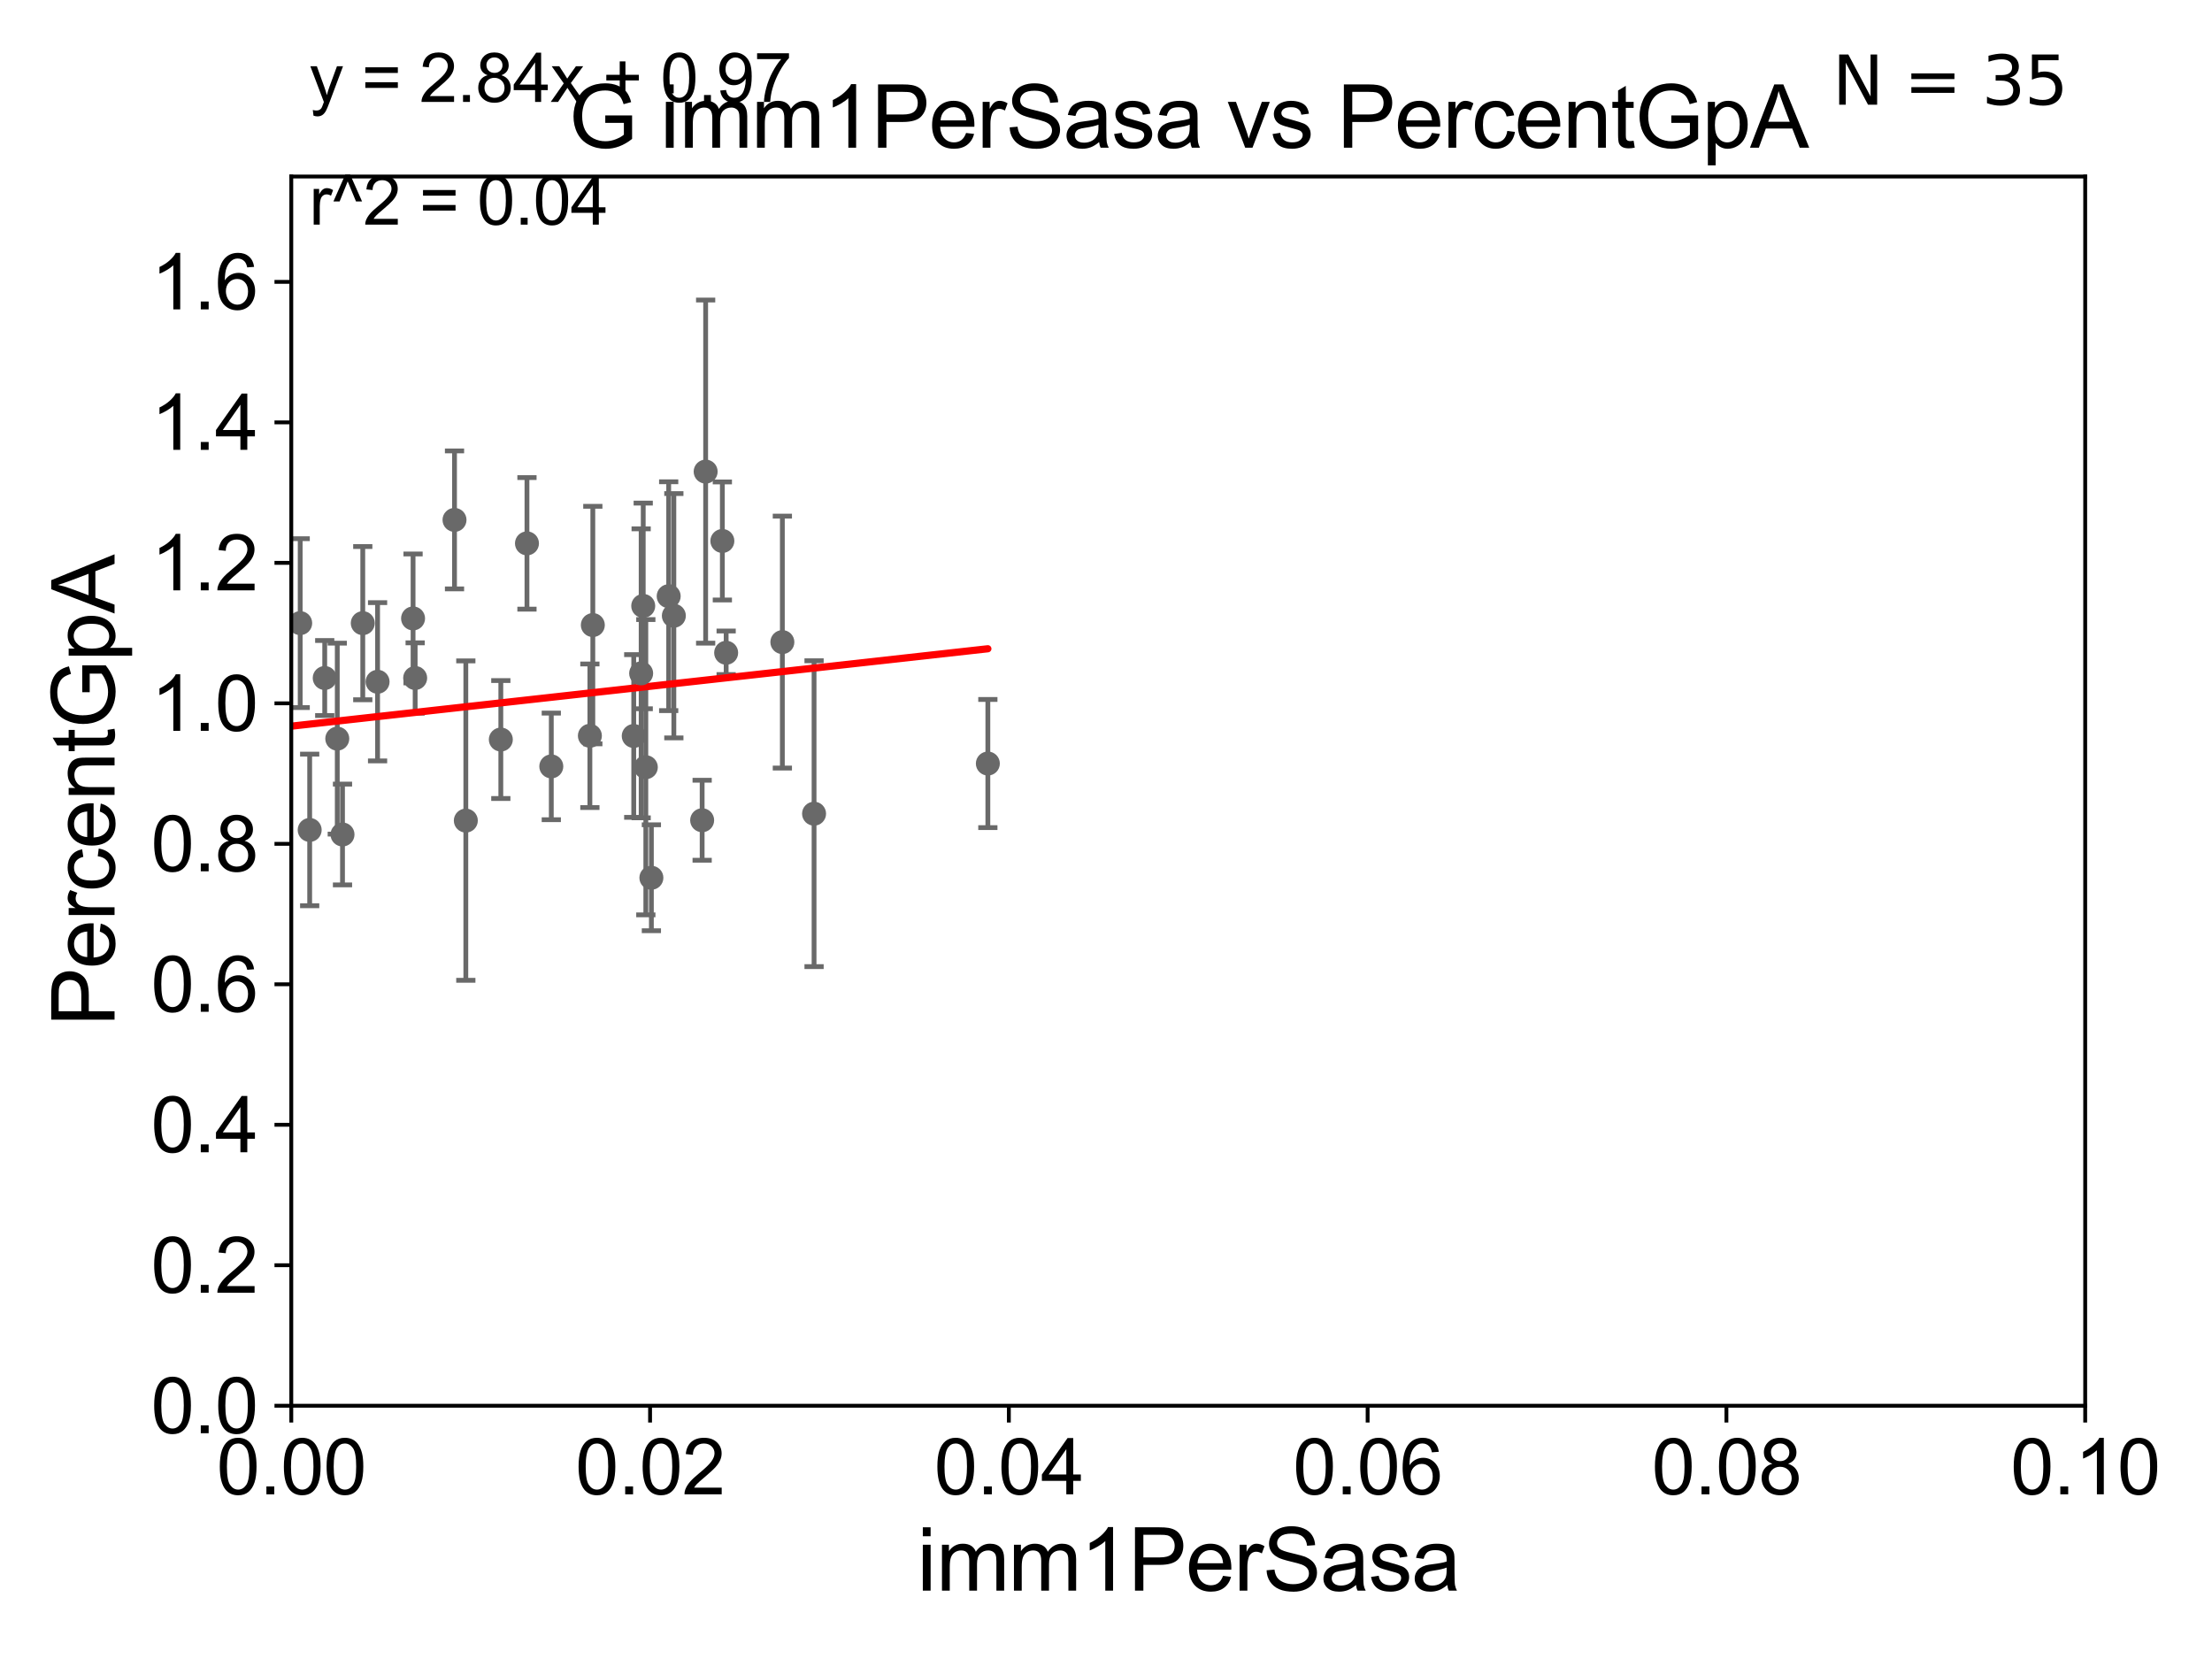<?xml version="1.0" encoding="utf-8" standalone="no"?>
<!DOCTYPE svg PUBLIC "-//W3C//DTD SVG 1.1//EN"
  "http://www.w3.org/Graphics/SVG/1.1/DTD/svg11.dtd">
<svg xmlns:xlink="http://www.w3.org/1999/xlink" width="460.8pt" height="345.6pt" viewBox="0 0 460.8 345.6" xmlns="http://www.w3.org/2000/svg" version="1.1">
 <defs>
  <style type="text/css">*{stroke-linejoin: round; stroke-linecap: butt}</style>
 </defs>
 <g id="figure_1">
  <g id="patch_1">
   <path d="M 0 345.6 
L 460.8 345.6 
L 460.8 0 
L 0 0 
z
" style="fill: #ffffff"/>
  </g>
  <g id="axes_1">
   <g id="patch_2">
    <path d="M 60.68 292.84 
L 434.385 292.84 
L 434.385 36.775 
L 60.68 36.775 
z
" style="fill: #ffffff"/>
   </g>
   <g id="PathCollection_1">
    <defs>
     <path id="mcf46a67dbd" d="M 0 1.118 
C 0.297 1.118 0.581 1 0.791 0.791 
C 1 0.581 1.118 0.297 1.118 0 
C 1.118 -0.297 1 -0.581 0.791 -0.791 
C 0.581 -1 0.297 -1.118 0 -1.118 
C -0.297 -1.118 -0.581 -1 -0.791 -0.791 
C -1 -0.581 -1.118 -0.297 -1.118 0 
C -1.118 0.297 -1 0.581 -0.791 0.791 
C -0.581 1 -0.297 1.118 0 1.118 
z
" style="stroke: #696969"/>
    </defs>
    <g clip-path="url(#pbafceec529)">
     <use xlink:href="#mcf46a67dbd" x="67.646" y="141.24" style="fill: #696969; stroke: #696969"/>
     <use xlink:href="#mcf46a67dbd" x="150.48" y="112.694" style="fill: #696969; stroke: #696969"/>
     <use xlink:href="#mcf46a67dbd" x="104.331" y="154.059" style="fill: #696969; stroke: #696969"/>
     <use xlink:href="#mcf46a67dbd" x="122.884" y="153.276" style="fill: #696969; stroke: #696969"/>
     <use xlink:href="#mcf46a67dbd" x="71.349" y="173.84" style="fill: #696969; stroke: #696969"/>
     <use xlink:href="#mcf46a67dbd" x="139.3" y="124.199" style="fill: #696969; stroke: #696969"/>
     <use xlink:href="#mcf46a67dbd" x="135.695" y="182.855" style="fill: #696969; stroke: #696969"/>
     <use xlink:href="#mcf46a67dbd" x="43.014" y="177.53" style="fill: #696969; stroke: #696969"/>
     <use xlink:href="#mcf46a67dbd" x="78.656" y="142.026" style="fill: #696969; stroke: #696969"/>
     <use xlink:href="#mcf46a67dbd" x="86.049" y="128.83" style="fill: #696969; stroke: #696969"/>
     <use xlink:href="#mcf46a67dbd" x="114.845" y="159.655" style="fill: #696969; stroke: #696969"/>
     <use xlink:href="#mcf46a67dbd" x="169.585" y="169.507" style="fill: #696969; stroke: #696969"/>
     <use xlink:href="#mcf46a67dbd" x="64.512" y="172.893" style="fill: #696969; stroke: #696969"/>
     <use xlink:href="#mcf46a67dbd" x="97.04" y="170.946" style="fill: #696969; stroke: #696969"/>
     <use xlink:href="#mcf46a67dbd" x="70.261" y="153.873" style="fill: #696969; stroke: #696969"/>
     <use xlink:href="#mcf46a67dbd" x="205.788" y="159.059" style="fill: #696969; stroke: #696969"/>
     <use xlink:href="#mcf46a67dbd" x="52.725" y="179.153" style="fill: #696969; stroke: #696969"/>
     <use xlink:href="#mcf46a67dbd" x="151.271" y="135.984" style="fill: #696969; stroke: #696969"/>
     <use xlink:href="#mcf46a67dbd" x="147" y="98.244" style="fill: #696969; stroke: #696969"/>
     <use xlink:href="#mcf46a67dbd" x="123.496" y="130.211" style="fill: #696969; stroke: #696969"/>
     <use xlink:href="#mcf46a67dbd" x="133.996" y="126.225" style="fill: #696969; stroke: #696969"/>
     <use xlink:href="#mcf46a67dbd" x="86.486" y="141.241" style="fill: #696969; stroke: #696969"/>
     <use xlink:href="#mcf46a67dbd" x="109.776" y="113.195" style="fill: #696969; stroke: #696969"/>
     <use xlink:href="#mcf46a67dbd" x="62.536" y="129.809" style="fill: #696969; stroke: #696969"/>
     <use xlink:href="#mcf46a67dbd" x="146.27" y="170.873" style="fill: #696969; stroke: #696969"/>
     <use xlink:href="#mcf46a67dbd" x="140.375" y="128.271" style="fill: #696969; stroke: #696969"/>
     <use xlink:href="#mcf46a67dbd" x="48.309" y="164.96" style="fill: #696969; stroke: #696969"/>
     <use xlink:href="#mcf46a67dbd" x="75.572" y="129.815" style="fill: #696969; stroke: #696969"/>
     <use xlink:href="#mcf46a67dbd" x="94.684" y="108.307" style="fill: #696969; stroke: #696969"/>
     <use xlink:href="#mcf46a67dbd" x="162.98" y="133.761" style="fill: #696969; stroke: #696969"/>
     <use xlink:href="#mcf46a67dbd" x="132.019" y="153.321" style="fill: #696969; stroke: #696969"/>
     <use xlink:href="#mcf46a67dbd" x="133.563" y="140.27" style="fill: #696969; stroke: #696969"/>
     <use xlink:href="#mcf46a67dbd" x="134.537" y="159.824" style="fill: #696969; stroke: #696969"/>
     <use xlink:href="#mcf46a67dbd" x="57.849" y="158.81" style="fill: #696969; stroke: #696969"/>
     <use xlink:href="#mcf46a67dbd" x="51.42" y="133.316" style="fill: #696969; stroke: #696969"/>
    </g>
   </g>
   <g id="matplotlib.axis_1">
    <g id="xtick_1">
     <g id="line2d_1">
      <defs>
       <path id="mafddf0439b" d="M 0 0 
L 0 3.5 
" style="stroke: #000000; stroke-width: 0.8"/>
      </defs>
      <g>
       <use xlink:href="#mafddf0439b" x="60.68" y="292.84" style="stroke: #000000; stroke-width: 0.8"/>
      </g>
     </g>
     <g id="text_1">
      <!-- 0.00 -->
      <g transform="translate(45.111 311.293)scale(0.16 -0.16)">
       <defs>
        <path id="ArialMT-30" d="M 266 2259 
Q 266 3072 433 3567 
Q 600 4063 929 4331 
Q 1259 4600 1759 4600 
Q 2128 4600 2406 4451 
Q 2684 4303 2865 4023 
Q 3047 3744 3150 3342 
Q 3253 2941 3253 2259 
Q 3253 1453 3087 958 
Q 2922 463 2592 192 
Q 2263 -78 1759 -78 
Q 1097 -78 719 397 
Q 266 969 266 2259 
z
M 844 2259 
Q 844 1131 1108 757 
Q 1372 384 1759 384 
Q 2147 384 2411 759 
Q 2675 1134 2675 2259 
Q 2675 3391 2411 3762 
Q 2147 4134 1753 4134 
Q 1366 4134 1134 3806 
Q 844 3388 844 2259 
z
" transform="scale(0.016)"/>
        <path id="ArialMT-2e" d="M 581 0 
L 581 641 
L 1222 641 
L 1222 0 
L 581 0 
z
" transform="scale(0.016)"/>
       </defs>
       <use xlink:href="#ArialMT-30"/>
       <use xlink:href="#ArialMT-2e" x="55.615"/>
       <use xlink:href="#ArialMT-30" x="83.398"/>
       <use xlink:href="#ArialMT-30" x="139.014"/>
      </g>
     </g>
    </g>
    <g id="xtick_2">
     <g id="line2d_2">
      <g>
       <use xlink:href="#mafddf0439b" x="135.421" y="292.84" style="stroke: #000000; stroke-width: 0.8"/>
      </g>
     </g>
     <g id="text_2">
      <!-- 0.02 -->
      <g transform="translate(119.852 311.293)scale(0.16 -0.16)">
       <defs>
        <path id="ArialMT-32" d="M 3222 541 
L 3222 0 
L 194 0 
Q 188 203 259 391 
Q 375 700 629 1000 
Q 884 1300 1366 1694 
Q 2113 2306 2375 2664 
Q 2638 3022 2638 3341 
Q 2638 3675 2398 3904 
Q 2159 4134 1775 4134 
Q 1369 4134 1125 3890 
Q 881 3647 878 3216 
L 300 3275 
Q 359 3922 746 4261 
Q 1134 4600 1788 4600 
Q 2447 4600 2831 4234 
Q 3216 3869 3216 3328 
Q 3216 3053 3103 2787 
Q 2991 2522 2730 2228 
Q 2469 1934 1863 1422 
Q 1356 997 1212 845 
Q 1069 694 975 541 
L 3222 541 
z
" transform="scale(0.016)"/>
       </defs>
       <use xlink:href="#ArialMT-30"/>
       <use xlink:href="#ArialMT-2e" x="55.615"/>
       <use xlink:href="#ArialMT-30" x="83.398"/>
       <use xlink:href="#ArialMT-32" x="139.014"/>
      </g>
     </g>
    </g>
    <g id="xtick_3">
     <g id="line2d_3">
      <g>
       <use xlink:href="#mafddf0439b" x="210.162" y="292.84" style="stroke: #000000; stroke-width: 0.8"/>
      </g>
     </g>
     <g id="text_3">
      <!-- 0.04 -->
      <g transform="translate(194.593 311.293)scale(0.16 -0.16)">
       <defs>
        <path id="ArialMT-34" d="M 2069 0 
L 2069 1097 
L 81 1097 
L 81 1613 
L 2172 4581 
L 2631 4581 
L 2631 1613 
L 3250 1613 
L 3250 1097 
L 2631 1097 
L 2631 0 
L 2069 0 
z
M 2069 1613 
L 2069 3678 
L 634 1613 
L 2069 1613 
z
" transform="scale(0.016)"/>
       </defs>
       <use xlink:href="#ArialMT-30"/>
       <use xlink:href="#ArialMT-2e" x="55.615"/>
       <use xlink:href="#ArialMT-30" x="83.398"/>
       <use xlink:href="#ArialMT-34" x="139.014"/>
      </g>
     </g>
    </g>
    <g id="xtick_4">
     <g id="line2d_4">
      <g>
       <use xlink:href="#mafddf0439b" x="284.903" y="292.84" style="stroke: #000000; stroke-width: 0.8"/>
      </g>
     </g>
     <g id="text_4">
      <!-- 0.06 -->
      <g transform="translate(269.334 311.293)scale(0.16 -0.16)">
       <defs>
        <path id="ArialMT-36" d="M 3184 3459 
L 2625 3416 
Q 2550 3747 2413 3897 
Q 2184 4138 1850 4138 
Q 1581 4138 1378 3988 
Q 1113 3794 959 3422 
Q 806 3050 800 2363 
Q 1003 2672 1297 2822 
Q 1591 2972 1913 2972 
Q 2475 2972 2870 2558 
Q 3266 2144 3266 1488 
Q 3266 1056 3080 686 
Q 2894 316 2569 119 
Q 2244 -78 1831 -78 
Q 1128 -78 684 439 
Q 241 956 241 2144 
Q 241 3472 731 4075 
Q 1159 4600 1884 4600 
Q 2425 4600 2770 4297 
Q 3116 3994 3184 3459 
z
M 888 1484 
Q 888 1194 1011 928 
Q 1134 663 1356 523 
Q 1578 384 1822 384 
Q 2178 384 2434 671 
Q 2691 959 2691 1453 
Q 2691 1928 2437 2201 
Q 2184 2475 1800 2475 
Q 1419 2475 1153 2201 
Q 888 1928 888 1484 
z
" transform="scale(0.016)"/>
       </defs>
       <use xlink:href="#ArialMT-30"/>
       <use xlink:href="#ArialMT-2e" x="55.615"/>
       <use xlink:href="#ArialMT-30" x="83.398"/>
       <use xlink:href="#ArialMT-36" x="139.014"/>
      </g>
     </g>
    </g>
    <g id="xtick_5">
     <g id="line2d_5">
      <g>
       <use xlink:href="#mafddf0439b" x="359.644" y="292.84" style="stroke: #000000; stroke-width: 0.8"/>
      </g>
     </g>
     <g id="text_5">
      <!-- 0.08 -->
      <g transform="translate(344.075 311.293)scale(0.16 -0.16)">
       <defs>
        <path id="ArialMT-38" d="M 1131 2484 
Q 781 2613 612 2850 
Q 444 3088 444 3419 
Q 444 3919 803 4259 
Q 1163 4600 1759 4600 
Q 2359 4600 2725 4251 
Q 3091 3903 3091 3403 
Q 3091 3084 2923 2848 
Q 2756 2613 2416 2484 
Q 2838 2347 3058 2040 
Q 3278 1734 3278 1309 
Q 3278 722 2862 322 
Q 2447 -78 1769 -78 
Q 1091 -78 675 323 
Q 259 725 259 1325 
Q 259 1772 486 2073 
Q 713 2375 1131 2484 
z
M 1019 3438 
Q 1019 3113 1228 2906 
Q 1438 2700 1772 2700 
Q 2097 2700 2305 2904 
Q 2513 3109 2513 3406 
Q 2513 3716 2298 3927 
Q 2084 4138 1766 4138 
Q 1444 4138 1231 3931 
Q 1019 3725 1019 3438 
z
M 838 1322 
Q 838 1081 952 856 
Q 1066 631 1291 507 
Q 1516 384 1775 384 
Q 2178 384 2440 643 
Q 2703 903 2703 1303 
Q 2703 1709 2433 1975 
Q 2163 2241 1756 2241 
Q 1359 2241 1098 1978 
Q 838 1716 838 1322 
z
" transform="scale(0.016)"/>
       </defs>
       <use xlink:href="#ArialMT-30"/>
       <use xlink:href="#ArialMT-2e" x="55.615"/>
       <use xlink:href="#ArialMT-30" x="83.398"/>
       <use xlink:href="#ArialMT-38" x="139.014"/>
      </g>
     </g>
    </g>
    <g id="xtick_6">
     <g id="line2d_6">
      <g>
       <use xlink:href="#mafddf0439b" x="434.385" y="292.84" style="stroke: #000000; stroke-width: 0.8"/>
      </g>
     </g>
     <g id="text_6">
      <!-- 0.10 -->
      <g transform="translate(418.816 311.293)scale(0.16 -0.16)">
       <defs>
        <path id="ArialMT-31" d="M 2384 0 
L 1822 0 
L 1822 3584 
Q 1619 3391 1289 3197 
Q 959 3003 697 2906 
L 697 3450 
Q 1169 3672 1522 3987 
Q 1875 4303 2022 4600 
L 2384 4600 
L 2384 0 
z
" transform="scale(0.016)"/>
       </defs>
       <use xlink:href="#ArialMT-30"/>
       <use xlink:href="#ArialMT-2e" x="55.615"/>
       <use xlink:href="#ArialMT-31" x="83.398"/>
       <use xlink:href="#ArialMT-30" x="139.014"/>
      </g>
     </g>
    </g>
    <g id="text_7">
     <!-- imm1PerSasa -->
     <g transform="translate(191.017 331.357)scale(0.18 -0.18)">
      <defs>
       <path id="ArialMT-69" d="M 425 3934 
L 425 4581 
L 988 4581 
L 988 3934 
L 425 3934 
z
M 425 0 
L 425 3319 
L 988 3319 
L 988 0 
L 425 0 
z
" transform="scale(0.016)"/>
       <path id="ArialMT-6d" d="M 422 0 
L 422 3319 
L 925 3319 
L 925 2853 
Q 1081 3097 1340 3245 
Q 1600 3394 1931 3394 
Q 2300 3394 2536 3241 
Q 2772 3088 2869 2813 
Q 3263 3394 3894 3394 
Q 4388 3394 4653 3120 
Q 4919 2847 4919 2278 
L 4919 0 
L 4359 0 
L 4359 2091 
Q 4359 2428 4304 2576 
Q 4250 2725 4106 2815 
Q 3963 2906 3769 2906 
Q 3419 2906 3187 2673 
Q 2956 2441 2956 1928 
L 2956 0 
L 2394 0 
L 2394 2156 
Q 2394 2531 2256 2718 
Q 2119 2906 1806 2906 
Q 1569 2906 1367 2781 
Q 1166 2656 1075 2415 
Q 984 2175 984 1722 
L 984 0 
L 422 0 
z
" transform="scale(0.016)"/>
       <path id="ArialMT-50" d="M 494 0 
L 494 4581 
L 2222 4581 
Q 2678 4581 2919 4538 
Q 3256 4481 3484 4323 
Q 3713 4166 3852 3881 
Q 3991 3597 3991 3256 
Q 3991 2672 3619 2267 
Q 3247 1863 2275 1863 
L 1100 1863 
L 1100 0 
L 494 0 
z
M 1100 2403 
L 2284 2403 
Q 2872 2403 3119 2622 
Q 3366 2841 3366 3238 
Q 3366 3525 3220 3729 
Q 3075 3934 2838 4000 
Q 2684 4041 2272 4041 
L 1100 4041 
L 1100 2403 
z
" transform="scale(0.016)"/>
       <path id="ArialMT-65" d="M 2694 1069 
L 3275 997 
Q 3138 488 2766 206 
Q 2394 -75 1816 -75 
Q 1088 -75 661 373 
Q 234 822 234 1631 
Q 234 2469 665 2931 
Q 1097 3394 1784 3394 
Q 2450 3394 2872 2941 
Q 3294 2488 3294 1666 
Q 3294 1616 3291 1516 
L 816 1516 
Q 847 969 1125 678 
Q 1403 388 1819 388 
Q 2128 388 2347 550 
Q 2566 713 2694 1069 
z
M 847 1978 
L 2700 1978 
Q 2663 2397 2488 2606 
Q 2219 2931 1791 2931 
Q 1403 2931 1139 2672 
Q 875 2413 847 1978 
z
" transform="scale(0.016)"/>
       <path id="ArialMT-72" d="M 416 0 
L 416 3319 
L 922 3319 
L 922 2816 
Q 1116 3169 1280 3281 
Q 1444 3394 1641 3394 
Q 1925 3394 2219 3213 
L 2025 2691 
Q 1819 2813 1613 2813 
Q 1428 2813 1281 2702 
Q 1134 2591 1072 2394 
Q 978 2094 978 1738 
L 978 0 
L 416 0 
z
" transform="scale(0.016)"/>
       <path id="ArialMT-53" d="M 288 1472 
L 859 1522 
Q 900 1178 1048 958 
Q 1197 738 1509 602 
Q 1822 466 2213 466 
Q 2559 466 2825 569 
Q 3091 672 3220 851 
Q 3350 1031 3350 1244 
Q 3350 1459 3225 1620 
Q 3100 1781 2813 1891 
Q 2628 1963 1997 2114 
Q 1366 2266 1113 2400 
Q 784 2572 623 2826 
Q 463 3081 463 3397 
Q 463 3744 659 4045 
Q 856 4347 1234 4503 
Q 1613 4659 2075 4659 
Q 2584 4659 2973 4495 
Q 3363 4331 3572 4012 
Q 3781 3694 3797 3291 
L 3216 3247 
Q 3169 3681 2898 3903 
Q 2628 4125 2100 4125 
Q 1550 4125 1298 3923 
Q 1047 3722 1047 3438 
Q 1047 3191 1225 3031 
Q 1400 2872 2139 2705 
Q 2878 2538 3153 2413 
Q 3553 2228 3743 1945 
Q 3934 1663 3934 1294 
Q 3934 928 3725 604 
Q 3516 281 3123 101 
Q 2731 -78 2241 -78 
Q 1619 -78 1198 103 
Q 778 284 539 648 
Q 300 1013 288 1472 
z
" transform="scale(0.016)"/>
       <path id="ArialMT-61" d="M 2588 409 
Q 2275 144 1986 34 
Q 1697 -75 1366 -75 
Q 819 -75 525 192 
Q 231 459 231 875 
Q 231 1119 342 1320 
Q 453 1522 633 1644 
Q 813 1766 1038 1828 
Q 1203 1872 1538 1913 
Q 2219 1994 2541 2106 
Q 2544 2222 2544 2253 
Q 2544 2597 2384 2738 
Q 2169 2928 1744 2928 
Q 1347 2928 1158 2789 
Q 969 2650 878 2297 
L 328 2372 
Q 403 2725 575 2942 
Q 747 3159 1072 3276 
Q 1397 3394 1825 3394 
Q 2250 3394 2515 3294 
Q 2781 3194 2906 3042 
Q 3031 2891 3081 2659 
Q 3109 2516 3109 2141 
L 3109 1391 
Q 3109 606 3145 398 
Q 3181 191 3288 0 
L 2700 0 
Q 2613 175 2588 409 
z
M 2541 1666 
Q 2234 1541 1622 1453 
Q 1275 1403 1131 1340 
Q 988 1278 909 1158 
Q 831 1038 831 891 
Q 831 666 1001 516 
Q 1172 366 1500 366 
Q 1825 366 2078 508 
Q 2331 650 2450 897 
Q 2541 1088 2541 1459 
L 2541 1666 
z
" transform="scale(0.016)"/>
       <path id="ArialMT-73" d="M 197 991 
L 753 1078 
Q 800 744 1014 566 
Q 1228 388 1613 388 
Q 2000 388 2187 545 
Q 2375 703 2375 916 
Q 2375 1106 2209 1216 
Q 2094 1291 1634 1406 
Q 1016 1563 777 1677 
Q 538 1791 414 1992 
Q 291 2194 291 2438 
Q 291 2659 392 2848 
Q 494 3038 669 3163 
Q 800 3259 1026 3326 
Q 1253 3394 1513 3394 
Q 1903 3394 2198 3281 
Q 2494 3169 2634 2976 
Q 2775 2784 2828 2463 
L 2278 2388 
Q 2241 2644 2061 2787 
Q 1881 2931 1553 2931 
Q 1166 2931 1000 2803 
Q 834 2675 834 2503 
Q 834 2394 903 2306 
Q 972 2216 1119 2156 
Q 1203 2125 1616 2013 
Q 2213 1853 2448 1751 
Q 2684 1650 2818 1456 
Q 2953 1263 2953 975 
Q 2953 694 2789 445 
Q 2625 197 2315 61 
Q 2006 -75 1616 -75 
Q 969 -75 630 194 
Q 291 463 197 991 
z
" transform="scale(0.016)"/>
      </defs>
      <use xlink:href="#ArialMT-69"/>
      <use xlink:href="#ArialMT-6d" x="22.217"/>
      <use xlink:href="#ArialMT-6d" x="105.518"/>
      <use xlink:href="#ArialMT-31" x="188.818"/>
      <use xlink:href="#ArialMT-50" x="244.434"/>
      <use xlink:href="#ArialMT-65" x="311.133"/>
      <use xlink:href="#ArialMT-72" x="366.748"/>
      <use xlink:href="#ArialMT-53" x="400.049"/>
      <use xlink:href="#ArialMT-61" x="466.748"/>
      <use xlink:href="#ArialMT-73" x="522.363"/>
      <use xlink:href="#ArialMT-61" x="572.363"/>
     </g>
    </g>
   </g>
   <g id="matplotlib.axis_2">
    <g id="ytick_1">
     <g id="line2d_7">
      <defs>
       <path id="mfb22a77162" d="M 0 0 
L -3.5 0 
" style="stroke: #000000; stroke-width: 0.8"/>
      </defs>
      <g>
       <use xlink:href="#mfb22a77162" x="60.68" y="292.84" style="stroke: #000000; stroke-width: 0.8"/>
      </g>
     </g>
     <g id="text_8">
      <!-- 0.0 -->
      <g transform="translate(31.44 298.566)scale(0.16 -0.16)">
       <use xlink:href="#ArialMT-30"/>
       <use xlink:href="#ArialMT-2e" x="55.615"/>
       <use xlink:href="#ArialMT-30" x="83.398"/>
      </g>
     </g>
    </g>
    <g id="ytick_2">
     <g id="line2d_8">
      <g>
       <use xlink:href="#mfb22a77162" x="60.68" y="263.575" style="stroke: #000000; stroke-width: 0.8"/>
      </g>
     </g>
     <g id="text_9">
      <!-- 0.2 -->
      <g transform="translate(31.44 269.302)scale(0.16 -0.16)">
       <use xlink:href="#ArialMT-30"/>
       <use xlink:href="#ArialMT-2e" x="55.615"/>
       <use xlink:href="#ArialMT-32" x="83.398"/>
      </g>
     </g>
    </g>
    <g id="ytick_3">
     <g id="line2d_9">
      <g>
       <use xlink:href="#mfb22a77162" x="60.68" y="234.311" style="stroke: #000000; stroke-width: 0.8"/>
      </g>
     </g>
     <g id="text_10">
      <!-- 0.4 -->
      <g transform="translate(31.44 240.037)scale(0.16 -0.16)">
       <use xlink:href="#ArialMT-30"/>
       <use xlink:href="#ArialMT-2e" x="55.615"/>
       <use xlink:href="#ArialMT-34" x="83.398"/>
      </g>
     </g>
    </g>
    <g id="ytick_4">
     <g id="line2d_10">
      <g>
       <use xlink:href="#mfb22a77162" x="60.68" y="205.046" style="stroke: #000000; stroke-width: 0.8"/>
      </g>
     </g>
     <g id="text_11">
      <!-- 0.6 -->
      <g transform="translate(31.44 210.772)scale(0.16 -0.16)">
       <use xlink:href="#ArialMT-30"/>
       <use xlink:href="#ArialMT-2e" x="55.615"/>
       <use xlink:href="#ArialMT-36" x="83.398"/>
      </g>
     </g>
    </g>
    <g id="ytick_5">
     <g id="line2d_11">
      <g>
       <use xlink:href="#mfb22a77162" x="60.68" y="175.782" style="stroke: #000000; stroke-width: 0.8"/>
      </g>
     </g>
     <g id="text_12">
      <!-- 0.8 -->
      <g transform="translate(31.44 181.508)scale(0.16 -0.16)">
       <use xlink:href="#ArialMT-30"/>
       <use xlink:href="#ArialMT-2e" x="55.615"/>
       <use xlink:href="#ArialMT-38" x="83.398"/>
      </g>
     </g>
    </g>
    <g id="ytick_6">
     <g id="line2d_12">
      <g>
       <use xlink:href="#mfb22a77162" x="60.68" y="146.517" style="stroke: #000000; stroke-width: 0.8"/>
      </g>
     </g>
     <g id="text_13">
      <!-- 1.0 -->
      <g transform="translate(31.44 152.243)scale(0.16 -0.16)">
       <use xlink:href="#ArialMT-31"/>
       <use xlink:href="#ArialMT-2e" x="55.615"/>
       <use xlink:href="#ArialMT-30" x="83.398"/>
      </g>
     </g>
    </g>
    <g id="ytick_7">
     <g id="line2d_13">
      <g>
       <use xlink:href="#mfb22a77162" x="60.68" y="117.252" style="stroke: #000000; stroke-width: 0.8"/>
      </g>
     </g>
     <g id="text_14">
      <!-- 1.2 -->
      <g transform="translate(31.44 122.979)scale(0.16 -0.16)">
       <use xlink:href="#ArialMT-31"/>
       <use xlink:href="#ArialMT-2e" x="55.615"/>
       <use xlink:href="#ArialMT-32" x="83.398"/>
      </g>
     </g>
    </g>
    <g id="ytick_8">
     <g id="line2d_14">
      <g>
       <use xlink:href="#mfb22a77162" x="60.68" y="87.988" style="stroke: #000000; stroke-width: 0.8"/>
      </g>
     </g>
     <g id="text_15">
      <!-- 1.4 -->
      <g transform="translate(31.44 93.714)scale(0.16 -0.16)">
       <use xlink:href="#ArialMT-31"/>
       <use xlink:href="#ArialMT-2e" x="55.615"/>
       <use xlink:href="#ArialMT-34" x="83.398"/>
      </g>
     </g>
    </g>
    <g id="ytick_9">
     <g id="line2d_15">
      <g>
       <use xlink:href="#mfb22a77162" x="60.68" y="58.723" style="stroke: #000000; stroke-width: 0.8"/>
      </g>
     </g>
     <g id="text_16">
      <!-- 1.6 -->
      <g transform="translate(31.44 64.45)scale(0.16 -0.16)">
       <use xlink:href="#ArialMT-31"/>
       <use xlink:href="#ArialMT-2e" x="55.615"/>
       <use xlink:href="#ArialMT-36" x="83.398"/>
      </g>
     </g>
    </g>
    <g id="text_17">
     <!-- PercentGpA -->
     <g transform="translate(23.863 213.831)rotate(-90)scale(0.18 -0.18)">
      <defs>
       <path id="ArialMT-63" d="M 2588 1216 
L 3141 1144 
Q 3050 572 2676 248 
Q 2303 -75 1759 -75 
Q 1078 -75 664 370 
Q 250 816 250 1647 
Q 250 2184 428 2587 
Q 606 2991 970 3192 
Q 1334 3394 1763 3394 
Q 2303 3394 2647 3120 
Q 2991 2847 3088 2344 
L 2541 2259 
Q 2463 2594 2264 2762 
Q 2066 2931 1784 2931 
Q 1359 2931 1093 2626 
Q 828 2322 828 1663 
Q 828 994 1084 691 
Q 1341 388 1753 388 
Q 2084 388 2306 591 
Q 2528 794 2588 1216 
z
" transform="scale(0.016)"/>
       <path id="ArialMT-6e" d="M 422 0 
L 422 3319 
L 928 3319 
L 928 2847 
Q 1294 3394 1984 3394 
Q 2284 3394 2536 3286 
Q 2788 3178 2913 3003 
Q 3038 2828 3088 2588 
Q 3119 2431 3119 2041 
L 3119 0 
L 2556 0 
L 2556 2019 
Q 2556 2363 2490 2533 
Q 2425 2703 2258 2804 
Q 2091 2906 1866 2906 
Q 1506 2906 1245 2678 
Q 984 2450 984 1813 
L 984 0 
L 422 0 
z
" transform="scale(0.016)"/>
       <path id="ArialMT-74" d="M 1650 503 
L 1731 6 
Q 1494 -44 1306 -44 
Q 1000 -44 831 53 
Q 663 150 594 308 
Q 525 466 525 972 
L 525 2881 
L 113 2881 
L 113 3319 
L 525 3319 
L 525 4141 
L 1084 4478 
L 1084 3319 
L 1650 3319 
L 1650 2881 
L 1084 2881 
L 1084 941 
Q 1084 700 1114 631 
Q 1144 563 1211 522 
Q 1278 481 1403 481 
Q 1497 481 1650 503 
z
" transform="scale(0.016)"/>
       <path id="ArialMT-47" d="M 2638 1797 
L 2638 2334 
L 4578 2338 
L 4578 638 
Q 4131 281 3656 101 
Q 3181 -78 2681 -78 
Q 2006 -78 1454 211 
Q 903 500 622 1047 
Q 341 1594 341 2269 
Q 341 2938 620 3517 
Q 900 4097 1425 4378 
Q 1950 4659 2634 4659 
Q 3131 4659 3532 4498 
Q 3934 4338 4162 4050 
Q 4391 3763 4509 3300 
L 3963 3150 
Q 3859 3500 3706 3700 
Q 3553 3900 3268 4020 
Q 2984 4141 2638 4141 
Q 2222 4141 1919 4014 
Q 1616 3888 1430 3681 
Q 1244 3475 1141 3228 
Q 966 2803 966 2306 
Q 966 1694 1177 1281 
Q 1388 869 1791 669 
Q 2194 469 2647 469 
Q 3041 469 3416 620 
Q 3791 772 3984 944 
L 3984 1797 
L 2638 1797 
z
" transform="scale(0.016)"/>
       <path id="ArialMT-70" d="M 422 -1272 
L 422 3319 
L 934 3319 
L 934 2888 
Q 1116 3141 1344 3267 
Q 1572 3394 1897 3394 
Q 2322 3394 2647 3175 
Q 2972 2956 3137 2557 
Q 3303 2159 3303 1684 
Q 3303 1175 3120 767 
Q 2938 359 2589 142 
Q 2241 -75 1856 -75 
Q 1575 -75 1351 44 
Q 1128 163 984 344 
L 984 -1272 
L 422 -1272 
z
M 931 1641 
Q 931 1000 1190 694 
Q 1450 388 1819 388 
Q 2194 388 2461 705 
Q 2728 1022 2728 1688 
Q 2728 2322 2467 2637 
Q 2206 2953 1844 2953 
Q 1484 2953 1207 2617 
Q 931 2281 931 1641 
z
" transform="scale(0.016)"/>
       <path id="ArialMT-41" d="M -9 0 
L 1750 4581 
L 2403 4581 
L 4278 0 
L 3588 0 
L 3053 1388 
L 1138 1388 
L 634 0 
L -9 0 
z
M 1313 1881 
L 2866 1881 
L 2388 3150 
Q 2169 3728 2063 4100 
Q 1975 3659 1816 3225 
L 1313 1881 
z
" transform="scale(0.016)"/>
      </defs>
      <use xlink:href="#ArialMT-50"/>
      <use xlink:href="#ArialMT-65" x="66.699"/>
      <use xlink:href="#ArialMT-72" x="122.314"/>
      <use xlink:href="#ArialMT-63" x="155.615"/>
      <use xlink:href="#ArialMT-65" x="205.615"/>
      <use xlink:href="#ArialMT-6e" x="261.23"/>
      <use xlink:href="#ArialMT-74" x="316.846"/>
      <use xlink:href="#ArialMT-47" x="344.629"/>
      <use xlink:href="#ArialMT-70" x="422.412"/>
      <use xlink:href="#ArialMT-41" x="478.027"/>
     </g>
    </g>
   </g>
   <g id="LineCollection_1">
    <path d="M 67.646 149.056 
L 67.646 133.425 
" clip-path="url(#pbafceec529)" style="fill: none; stroke: #696969"/>
    <path d="M 150.48 124.987 
L 150.48 100.401 
" clip-path="url(#pbafceec529)" style="fill: none; stroke: #696969"/>
    <path d="M 104.331 166.344 
L 104.331 141.774 
" clip-path="url(#pbafceec529)" style="fill: none; stroke: #696969"/>
    <path d="M 122.884 168.229 
L 122.884 138.323 
" clip-path="url(#pbafceec529)" style="fill: none; stroke: #696969"/>
    <path d="M 71.349 184.335 
L 71.349 163.345 
" clip-path="url(#pbafceec529)" style="fill: none; stroke: #696969"/>
    <path d="M 139.3 148.034 
L 139.3 100.364 
" clip-path="url(#pbafceec529)" style="fill: none; stroke: #696969"/>
    <path d="M 135.695 193.889 
L 135.695 171.821 
" clip-path="url(#pbafceec529)" style="fill: none; stroke: #696969"/>
    <path d="M 43.014 194.397 
L 43.014 160.662 
" clip-path="url(#pbafceec529)" style="fill: none; stroke: #696969"/>
    <path d="M 78.656 158.513 
L 78.656 125.539 
" clip-path="url(#pbafceec529)" style="fill: none; stroke: #696969"/>
    <path d="M 86.049 142.256 
L 86.049 115.404 
" clip-path="url(#pbafceec529)" style="fill: none; stroke: #696969"/>
    <path d="M 114.845 170.762 
L 114.845 148.549 
" clip-path="url(#pbafceec529)" style="fill: none; stroke: #696969"/>
    <path d="M 169.585 201.362 
L 169.585 137.652 
" clip-path="url(#pbafceec529)" style="fill: none; stroke: #696969"/>
    <path d="M 64.512 188.684 
L 64.512 157.102 
" clip-path="url(#pbafceec529)" style="fill: none; stroke: #696969"/>
    <path d="M 97.04 204.216 
L 97.04 137.675 
" clip-path="url(#pbafceec529)" style="fill: none; stroke: #696969"/>
    <path d="M 70.261 173.761 
L 70.261 133.985 
" clip-path="url(#pbafceec529)" style="fill: none; stroke: #696969"/>
    <path d="M 205.788 172.405 
L 205.788 145.712 
" clip-path="url(#pbafceec529)" style="fill: none; stroke: #696969"/>
    <path d="M 52.725 189.393 
L 52.725 168.912 
" clip-path="url(#pbafceec529)" style="fill: none; stroke: #696969"/>
    <path d="M 151.271 140.52 
L 151.271 131.448 
" clip-path="url(#pbafceec529)" style="fill: none; stroke: #696969"/>
    <path d="M 147 133.986 
L 147 62.503 
" clip-path="url(#pbafceec529)" style="fill: none; stroke: #696969"/>
    <path d="M 123.496 154.95 
L 123.496 105.473 
" clip-path="url(#pbafceec529)" style="fill: none; stroke: #696969"/>
    <path d="M 133.996 147.644 
L 133.996 104.806 
" clip-path="url(#pbafceec529)" style="fill: none; stroke: #696969"/>
    <path d="M 86.486 148.57 
L 86.486 133.913 
" clip-path="url(#pbafceec529)" style="fill: none; stroke: #696969"/>
    <path d="M 109.776 126.9 
L 109.776 99.49 
" clip-path="url(#pbafceec529)" style="fill: none; stroke: #696969"/>
    <path d="M 62.536 147.398 
L 62.536 112.22 
" clip-path="url(#pbafceec529)" style="fill: none; stroke: #696969"/>
    <path d="M 146.27 179.204 
L 146.27 162.542 
" clip-path="url(#pbafceec529)" style="fill: none; stroke: #696969"/>
    <path d="M 140.375 153.721 
L 140.375 102.821 
" clip-path="url(#pbafceec529)" style="fill: none; stroke: #696969"/>
    <path d="M 48.309 192.492 
L 48.309 137.428 
" clip-path="url(#pbafceec529)" style="fill: none; stroke: #696969"/>
    <path d="M 75.572 145.774 
L 75.572 113.856 
" clip-path="url(#pbafceec529)" style="fill: none; stroke: #696969"/>
    <path d="M 94.684 122.681 
L 94.684 93.933 
" clip-path="url(#pbafceec529)" style="fill: none; stroke: #696969"/>
    <path d="M 162.98 160.002 
L 162.98 107.521 
" clip-path="url(#pbafceec529)" style="fill: none; stroke: #696969"/>
    <path d="M 132.019 170.269 
L 132.019 136.372 
" clip-path="url(#pbafceec529)" style="fill: none; stroke: #696969"/>
    <path d="M 133.563 170.369 
L 133.563 110.171 
" clip-path="url(#pbafceec529)" style="fill: none; stroke: #696969"/>
    <path d="M 134.537 190.579 
L 134.537 129.068 
" clip-path="url(#pbafceec529)" style="fill: none; stroke: #696969"/>
    <path d="M 57.849 173.248 
L 57.849 144.373 
" clip-path="url(#pbafceec529)" style="fill: none; stroke: #696969"/>
    <path d="M 51.42 150.319 
L 51.42 116.313 
" clip-path="url(#pbafceec529)" style="fill: none; stroke: #696969"/>
   </g>
   <g id="line2d_16">
    <defs>
     <path id="m6be9b134ae" d="M 2 0 
L -2 -0 
" style="stroke: #696969"/>
    </defs>
    <g clip-path="url(#pbafceec529)">
     <use xlink:href="#m6be9b134ae" x="67.646" y="149.056" style="fill: #696969; stroke: #696969"/>
     <use xlink:href="#m6be9b134ae" x="150.48" y="124.987" style="fill: #696969; stroke: #696969"/>
     <use xlink:href="#m6be9b134ae" x="104.331" y="166.344" style="fill: #696969; stroke: #696969"/>
     <use xlink:href="#m6be9b134ae" x="122.884" y="168.229" style="fill: #696969; stroke: #696969"/>
     <use xlink:href="#m6be9b134ae" x="71.349" y="184.335" style="fill: #696969; stroke: #696969"/>
     <use xlink:href="#m6be9b134ae" x="139.3" y="148.034" style="fill: #696969; stroke: #696969"/>
     <use xlink:href="#m6be9b134ae" x="135.695" y="193.889" style="fill: #696969; stroke: #696969"/>
     <use xlink:href="#m6be9b134ae" x="43.014" y="194.397" style="fill: #696969; stroke: #696969"/>
     <use xlink:href="#m6be9b134ae" x="78.656" y="158.513" style="fill: #696969; stroke: #696969"/>
     <use xlink:href="#m6be9b134ae" x="86.049" y="142.256" style="fill: #696969; stroke: #696969"/>
     <use xlink:href="#m6be9b134ae" x="114.845" y="170.762" style="fill: #696969; stroke: #696969"/>
     <use xlink:href="#m6be9b134ae" x="169.585" y="201.362" style="fill: #696969; stroke: #696969"/>
     <use xlink:href="#m6be9b134ae" x="64.512" y="188.684" style="fill: #696969; stroke: #696969"/>
     <use xlink:href="#m6be9b134ae" x="97.04" y="204.216" style="fill: #696969; stroke: #696969"/>
     <use xlink:href="#m6be9b134ae" x="70.261" y="173.761" style="fill: #696969; stroke: #696969"/>
     <use xlink:href="#m6be9b134ae" x="205.788" y="172.405" style="fill: #696969; stroke: #696969"/>
     <use xlink:href="#m6be9b134ae" x="52.725" y="189.393" style="fill: #696969; stroke: #696969"/>
     <use xlink:href="#m6be9b134ae" x="151.271" y="140.52" style="fill: #696969; stroke: #696969"/>
     <use xlink:href="#m6be9b134ae" x="147" y="133.986" style="fill: #696969; stroke: #696969"/>
     <use xlink:href="#m6be9b134ae" x="123.496" y="154.95" style="fill: #696969; stroke: #696969"/>
     <use xlink:href="#m6be9b134ae" x="133.996" y="147.644" style="fill: #696969; stroke: #696969"/>
     <use xlink:href="#m6be9b134ae" x="86.486" y="148.57" style="fill: #696969; stroke: #696969"/>
     <use xlink:href="#m6be9b134ae" x="109.776" y="126.9" style="fill: #696969; stroke: #696969"/>
     <use xlink:href="#m6be9b134ae" x="62.536" y="147.398" style="fill: #696969; stroke: #696969"/>
     <use xlink:href="#m6be9b134ae" x="146.27" y="179.204" style="fill: #696969; stroke: #696969"/>
     <use xlink:href="#m6be9b134ae" x="140.375" y="153.721" style="fill: #696969; stroke: #696969"/>
     <use xlink:href="#m6be9b134ae" x="48.309" y="192.492" style="fill: #696969; stroke: #696969"/>
     <use xlink:href="#m6be9b134ae" x="75.572" y="145.774" style="fill: #696969; stroke: #696969"/>
     <use xlink:href="#m6be9b134ae" x="94.684" y="122.681" style="fill: #696969; stroke: #696969"/>
     <use xlink:href="#m6be9b134ae" x="162.98" y="160.002" style="fill: #696969; stroke: #696969"/>
     <use xlink:href="#m6be9b134ae" x="132.019" y="170.269" style="fill: #696969; stroke: #696969"/>
     <use xlink:href="#m6be9b134ae" x="133.563" y="170.369" style="fill: #696969; stroke: #696969"/>
     <use xlink:href="#m6be9b134ae" x="134.537" y="190.579" style="fill: #696969; stroke: #696969"/>
     <use xlink:href="#m6be9b134ae" x="57.849" y="173.248" style="fill: #696969; stroke: #696969"/>
     <use xlink:href="#m6be9b134ae" x="51.42" y="150.319" style="fill: #696969; stroke: #696969"/>
    </g>
   </g>
   <g id="line2d_17">
    <g clip-path="url(#pbafceec529)">
     <use xlink:href="#m6be9b134ae" x="67.646" y="133.425" style="fill: #696969; stroke: #696969"/>
     <use xlink:href="#m6be9b134ae" x="150.48" y="100.401" style="fill: #696969; stroke: #696969"/>
     <use xlink:href="#m6be9b134ae" x="104.331" y="141.774" style="fill: #696969; stroke: #696969"/>
     <use xlink:href="#m6be9b134ae" x="122.884" y="138.323" style="fill: #696969; stroke: #696969"/>
     <use xlink:href="#m6be9b134ae" x="71.349" y="163.345" style="fill: #696969; stroke: #696969"/>
     <use xlink:href="#m6be9b134ae" x="139.3" y="100.364" style="fill: #696969; stroke: #696969"/>
     <use xlink:href="#m6be9b134ae" x="135.695" y="171.821" style="fill: #696969; stroke: #696969"/>
     <use xlink:href="#m6be9b134ae" x="43.014" y="160.662" style="fill: #696969; stroke: #696969"/>
     <use xlink:href="#m6be9b134ae" x="78.656" y="125.539" style="fill: #696969; stroke: #696969"/>
     <use xlink:href="#m6be9b134ae" x="86.049" y="115.404" style="fill: #696969; stroke: #696969"/>
     <use xlink:href="#m6be9b134ae" x="114.845" y="148.549" style="fill: #696969; stroke: #696969"/>
     <use xlink:href="#m6be9b134ae" x="169.585" y="137.652" style="fill: #696969; stroke: #696969"/>
     <use xlink:href="#m6be9b134ae" x="64.512" y="157.102" style="fill: #696969; stroke: #696969"/>
     <use xlink:href="#m6be9b134ae" x="97.04" y="137.675" style="fill: #696969; stroke: #696969"/>
     <use xlink:href="#m6be9b134ae" x="70.261" y="133.985" style="fill: #696969; stroke: #696969"/>
     <use xlink:href="#m6be9b134ae" x="205.788" y="145.712" style="fill: #696969; stroke: #696969"/>
     <use xlink:href="#m6be9b134ae" x="52.725" y="168.912" style="fill: #696969; stroke: #696969"/>
     <use xlink:href="#m6be9b134ae" x="151.271" y="131.448" style="fill: #696969; stroke: #696969"/>
     <use xlink:href="#m6be9b134ae" x="147" y="62.503" style="fill: #696969; stroke: #696969"/>
     <use xlink:href="#m6be9b134ae" x="123.496" y="105.473" style="fill: #696969; stroke: #696969"/>
     <use xlink:href="#m6be9b134ae" x="133.996" y="104.806" style="fill: #696969; stroke: #696969"/>
     <use xlink:href="#m6be9b134ae" x="86.486" y="133.913" style="fill: #696969; stroke: #696969"/>
     <use xlink:href="#m6be9b134ae" x="109.776" y="99.49" style="fill: #696969; stroke: #696969"/>
     <use xlink:href="#m6be9b134ae" x="62.536" y="112.22" style="fill: #696969; stroke: #696969"/>
     <use xlink:href="#m6be9b134ae" x="146.27" y="162.542" style="fill: #696969; stroke: #696969"/>
     <use xlink:href="#m6be9b134ae" x="140.375" y="102.821" style="fill: #696969; stroke: #696969"/>
     <use xlink:href="#m6be9b134ae" x="48.309" y="137.428" style="fill: #696969; stroke: #696969"/>
     <use xlink:href="#m6be9b134ae" x="75.572" y="113.856" style="fill: #696969; stroke: #696969"/>
     <use xlink:href="#m6be9b134ae" x="94.684" y="93.933" style="fill: #696969; stroke: #696969"/>
     <use xlink:href="#m6be9b134ae" x="162.98" y="107.521" style="fill: #696969; stroke: #696969"/>
     <use xlink:href="#m6be9b134ae" x="132.019" y="136.372" style="fill: #696969; stroke: #696969"/>
     <use xlink:href="#m6be9b134ae" x="133.563" y="110.171" style="fill: #696969; stroke: #696969"/>
     <use xlink:href="#m6be9b134ae" x="134.537" y="129.068" style="fill: #696969; stroke: #696969"/>
     <use xlink:href="#m6be9b134ae" x="57.849" y="144.373" style="fill: #696969; stroke: #696969"/>
     <use xlink:href="#m6be9b134ae" x="51.42" y="116.313" style="fill: #696969; stroke: #696969"/>
    </g>
   </g>
   <g id="line2d_18">
    <path d="M 67.646 150.5 
L 150.48 141.295 
L 104.331 146.423 
L 122.884 144.362 
L 71.349 150.089 
L 139.3 142.537 
L 135.695 142.938 
L 43.014 153.238 
L 78.656 149.277 
L 86.049 148.455 
L 114.845 145.255 
L 169.585 139.172 
L 64.512 150.849 
L 97.04 147.234 
L 70.261 150.21 
L 205.788 135.148 
L 52.725 152.158 
L 151.271 141.207 
L 147 141.682 
L 123.496 144.294 
L 133.996 143.127 
L 86.486 148.407 
L 109.776 145.818 
L 62.536 151.068 
L 146.27 141.763 
L 140.375 142.418 
L 48.309 152.649 
L 75.572 149.619 
L 94.684 147.496 
L 162.98 139.906 
L 132.019 143.346 
L 133.563 143.175 
L 134.537 143.067 
L 57.849 151.589 
L 51.42 152.303 
" clip-path="url(#pbafceec529)" style="fill: none; stroke: #ff0000; stroke-width: 1.5; stroke-linecap: square"/>
   </g>
   <g id="line2d_19">
    <defs>
     <path id="m31764c5972" d="M 0 2 
C 0.53 2 1.039 1.789 1.414 1.414 
C 1.789 1.039 2 0.53 2 0 
C 2 -0.53 1.789 -1.039 1.414 -1.414 
C 1.039 -1.789 0.53 -2 0 -2 
C -0.53 -2 -1.039 -1.789 -1.414 -1.414 
C -1.789 -1.039 -2 -0.53 -2 0 
C -2 0.53 -1.789 1.039 -1.414 1.414 
C -1.039 1.789 -0.53 2 0 2 
z
" style="stroke: #696969"/>
    </defs>
    <g clip-path="url(#pbafceec529)">
     <use xlink:href="#m31764c5972" x="67.646" y="141.24" style="fill: #696969; stroke: #696969"/>
     <use xlink:href="#m31764c5972" x="150.48" y="112.694" style="fill: #696969; stroke: #696969"/>
     <use xlink:href="#m31764c5972" x="104.331" y="154.059" style="fill: #696969; stroke: #696969"/>
     <use xlink:href="#m31764c5972" x="122.884" y="153.276" style="fill: #696969; stroke: #696969"/>
     <use xlink:href="#m31764c5972" x="71.349" y="173.84" style="fill: #696969; stroke: #696969"/>
     <use xlink:href="#m31764c5972" x="139.3" y="124.199" style="fill: #696969; stroke: #696969"/>
     <use xlink:href="#m31764c5972" x="135.695" y="182.855" style="fill: #696969; stroke: #696969"/>
     <use xlink:href="#m31764c5972" x="43.014" y="177.53" style="fill: #696969; stroke: #696969"/>
     <use xlink:href="#m31764c5972" x="78.656" y="142.026" style="fill: #696969; stroke: #696969"/>
     <use xlink:href="#m31764c5972" x="86.049" y="128.83" style="fill: #696969; stroke: #696969"/>
     <use xlink:href="#m31764c5972" x="114.845" y="159.655" style="fill: #696969; stroke: #696969"/>
     <use xlink:href="#m31764c5972" x="169.585" y="169.507" style="fill: #696969; stroke: #696969"/>
     <use xlink:href="#m31764c5972" x="64.512" y="172.893" style="fill: #696969; stroke: #696969"/>
     <use xlink:href="#m31764c5972" x="97.04" y="170.946" style="fill: #696969; stroke: #696969"/>
     <use xlink:href="#m31764c5972" x="70.261" y="153.873" style="fill: #696969; stroke: #696969"/>
     <use xlink:href="#m31764c5972" x="205.788" y="159.059" style="fill: #696969; stroke: #696969"/>
     <use xlink:href="#m31764c5972" x="52.725" y="179.153" style="fill: #696969; stroke: #696969"/>
     <use xlink:href="#m31764c5972" x="151.271" y="135.984" style="fill: #696969; stroke: #696969"/>
     <use xlink:href="#m31764c5972" x="147" y="98.244" style="fill: #696969; stroke: #696969"/>
     <use xlink:href="#m31764c5972" x="123.496" y="130.211" style="fill: #696969; stroke: #696969"/>
     <use xlink:href="#m31764c5972" x="133.996" y="126.225" style="fill: #696969; stroke: #696969"/>
     <use xlink:href="#m31764c5972" x="86.486" y="141.241" style="fill: #696969; stroke: #696969"/>
     <use xlink:href="#m31764c5972" x="109.776" y="113.195" style="fill: #696969; stroke: #696969"/>
     <use xlink:href="#m31764c5972" x="62.536" y="129.809" style="fill: #696969; stroke: #696969"/>
     <use xlink:href="#m31764c5972" x="146.27" y="170.873" style="fill: #696969; stroke: #696969"/>
     <use xlink:href="#m31764c5972" x="140.375" y="128.271" style="fill: #696969; stroke: #696969"/>
     <use xlink:href="#m31764c5972" x="48.309" y="164.96" style="fill: #696969; stroke: #696969"/>
     <use xlink:href="#m31764c5972" x="75.572" y="129.815" style="fill: #696969; stroke: #696969"/>
     <use xlink:href="#m31764c5972" x="94.684" y="108.307" style="fill: #696969; stroke: #696969"/>
     <use xlink:href="#m31764c5972" x="162.98" y="133.761" style="fill: #696969; stroke: #696969"/>
     <use xlink:href="#m31764c5972" x="132.019" y="153.321" style="fill: #696969; stroke: #696969"/>
     <use xlink:href="#m31764c5972" x="133.563" y="140.27" style="fill: #696969; stroke: #696969"/>
     <use xlink:href="#m31764c5972" x="134.537" y="159.824" style="fill: #696969; stroke: #696969"/>
     <use xlink:href="#m31764c5972" x="57.849" y="158.81" style="fill: #696969; stroke: #696969"/>
     <use xlink:href="#m31764c5972" x="51.42" y="133.316" style="fill: #696969; stroke: #696969"/>
    </g>
   </g>
   <g id="patch_3">
    <path d="M 60.68 292.84 
L 60.68 36.775 
" style="fill: none; stroke: #000000; stroke-width: 0.8; stroke-linejoin: miter; stroke-linecap: square"/>
   </g>
   <g id="patch_4">
    <path d="M 434.385 292.84 
L 434.385 36.775 
" style="fill: none; stroke: #000000; stroke-width: 0.8; stroke-linejoin: miter; stroke-linecap: square"/>
   </g>
   <g id="patch_5">
    <path d="M 60.68 292.84 
L 434.385 292.84 
" style="fill: none; stroke: #000000; stroke-width: 0.8; stroke-linejoin: miter; stroke-linecap: square"/>
   </g>
   <g id="patch_6">
    <path d="M 60.68 36.775 
L 434.385 36.775 
" style="fill: none; stroke: #000000; stroke-width: 0.8; stroke-linejoin: miter; stroke-linecap: square"/>
   </g>
   <g id="text_18">
    <!-- N = 35 -->
    <g transform="translate(381.729 21.806)scale(0.14 -0.14)">
     <defs>
      <path id="DejaVuSans-4e" d="M 628 4666 
L 1478 4666 
L 3547 763 
L 3547 4666 
L 4159 4666 
L 4159 0 
L 3309 0 
L 1241 3903 
L 1241 0 
L 628 0 
L 628 4666 
z
" transform="scale(0.016)"/>
      <path id="DejaVuSans-20" transform="scale(0.016)"/>
      <path id="DejaVuSans-3d" d="M 678 2906 
L 4684 2906 
L 4684 2381 
L 678 2381 
L 678 2906 
z
M 678 1631 
L 4684 1631 
L 4684 1100 
L 678 1100 
L 678 1631 
z
" transform="scale(0.016)"/>
      <path id="DejaVuSans-33" d="M 2597 2516 
Q 3050 2419 3304 2112 
Q 3559 1806 3559 1356 
Q 3559 666 3084 287 
Q 2609 -91 1734 -91 
Q 1441 -91 1130 -33 
Q 819 25 488 141 
L 488 750 
Q 750 597 1062 519 
Q 1375 441 1716 441 
Q 2309 441 2620 675 
Q 2931 909 2931 1356 
Q 2931 1769 2642 2001 
Q 2353 2234 1838 2234 
L 1294 2234 
L 1294 2753 
L 1863 2753 
Q 2328 2753 2575 2939 
Q 2822 3125 2822 3475 
Q 2822 3834 2567 4026 
Q 2313 4219 1838 4219 
Q 1578 4219 1281 4162 
Q 984 4106 628 3988 
L 628 4550 
Q 988 4650 1302 4700 
Q 1616 4750 1894 4750 
Q 2613 4750 3031 4423 
Q 3450 4097 3450 3541 
Q 3450 3153 3228 2886 
Q 3006 2619 2597 2516 
z
" transform="scale(0.016)"/>
      <path id="DejaVuSans-35" d="M 691 4666 
L 3169 4666 
L 3169 4134 
L 1269 4134 
L 1269 2991 
Q 1406 3038 1543 3061 
Q 1681 3084 1819 3084 
Q 2600 3084 3056 2656 
Q 3513 2228 3513 1497 
Q 3513 744 3044 326 
Q 2575 -91 1722 -91 
Q 1428 -91 1123 -41 
Q 819 9 494 109 
L 494 744 
Q 775 591 1075 516 
Q 1375 441 1709 441 
Q 2250 441 2565 725 
Q 2881 1009 2881 1497 
Q 2881 1984 2565 2268 
Q 2250 2553 1709 2553 
Q 1456 2553 1204 2497 
Q 953 2441 691 2322 
L 691 4666 
z
" transform="scale(0.016)"/>
     </defs>
     <use xlink:href="#DejaVuSans-4e"/>
     <use xlink:href="#DejaVuSans-20" x="74.805"/>
     <use xlink:href="#DejaVuSans-3d" x="106.592"/>
     <use xlink:href="#DejaVuSans-20" x="190.381"/>
     <use xlink:href="#DejaVuSans-33" x="222.168"/>
     <use xlink:href="#DejaVuSans-35" x="285.791"/>
    </g>
   </g>
   <g id="text_19">
    <!-- r^2 = 0.04 -->
    <g transform="translate(64.417 46.796)scale(0.14 -0.14)">
     <defs>
      <path id="ArialMT-5e" d="M 747 2156 
L 169 2156 
L 1272 4659 
L 1725 4659 
L 2834 2156 
L 2269 2156 
L 1497 4022 
L 747 2156 
z
" transform="scale(0.016)"/>
      <path id="ArialMT-20" transform="scale(0.016)"/>
      <path id="ArialMT-3d" d="M 3381 2694 
L 356 2694 
L 356 3219 
L 3381 3219 
L 3381 2694 
z
M 3381 1303 
L 356 1303 
L 356 1828 
L 3381 1828 
L 3381 1303 
z
" transform="scale(0.016)"/>
     </defs>
     <use xlink:href="#ArialMT-72"/>
     <use xlink:href="#ArialMT-5e" x="33.301"/>
     <use xlink:href="#ArialMT-32" x="80.225"/>
     <use xlink:href="#ArialMT-20" x="135.84"/>
     <use xlink:href="#ArialMT-3d" x="163.623"/>
     <use xlink:href="#ArialMT-20" x="222.021"/>
     <use xlink:href="#ArialMT-30" x="249.805"/>
     <use xlink:href="#ArialMT-2e" x="305.42"/>
     <use xlink:href="#ArialMT-30" x="333.203"/>
     <use xlink:href="#ArialMT-34" x="388.818"/>
    </g>
   </g>
   <g id="text_20">
    <!-- y = 2.84x + 0.97 -->
    <g transform="translate(64.417 21.231)scale(0.14 -0.14)">
     <defs>
      <path id="ArialMT-79" d="M 397 -1278 
L 334 -750 
Q 519 -800 656 -800 
Q 844 -800 956 -737 
Q 1069 -675 1141 -563 
Q 1194 -478 1313 -144 
Q 1328 -97 1363 -6 
L 103 3319 
L 709 3319 
L 1400 1397 
Q 1534 1031 1641 628 
Q 1738 1016 1872 1384 
L 2581 3319 
L 3144 3319 
L 1881 -56 
Q 1678 -603 1566 -809 
Q 1416 -1088 1222 -1217 
Q 1028 -1347 759 -1347 
Q 597 -1347 397 -1278 
z
" transform="scale(0.016)"/>
      <path id="ArialMT-78" d="M 47 0 
L 1259 1725 
L 138 3319 
L 841 3319 
L 1350 2541 
Q 1494 2319 1581 2169 
Q 1719 2375 1834 2534 
L 2394 3319 
L 3066 3319 
L 1919 1756 
L 3153 0 
L 2463 0 
L 1781 1031 
L 1600 1309 
L 728 0 
L 47 0 
z
" transform="scale(0.016)"/>
      <path id="ArialMT-2b" d="M 1603 741 
L 1603 1997 
L 356 1997 
L 356 2522 
L 1603 2522 
L 1603 3769 
L 2134 3769 
L 2134 2522 
L 3381 2522 
L 3381 1997 
L 2134 1997 
L 2134 741 
L 1603 741 
z
" transform="scale(0.016)"/>
      <path id="ArialMT-39" d="M 350 1059 
L 891 1109 
Q 959 728 1153 556 
Q 1347 384 1650 384 
Q 1909 384 2104 503 
Q 2300 622 2425 820 
Q 2550 1019 2634 1356 
Q 2719 1694 2719 2044 
Q 2719 2081 2716 2156 
Q 2547 1888 2255 1720 
Q 1963 1553 1622 1553 
Q 1053 1553 659 1965 
Q 266 2378 266 3053 
Q 266 3750 677 4175 
Q 1088 4600 1706 4600 
Q 2153 4600 2523 4359 
Q 2894 4119 3086 3673 
Q 3278 3228 3278 2384 
Q 3278 1506 3087 986 
Q 2897 466 2520 194 
Q 2144 -78 1638 -78 
Q 1100 -78 759 220 
Q 419 519 350 1059 
z
M 2653 3081 
Q 2653 3566 2395 3850 
Q 2138 4134 1775 4134 
Q 1400 4134 1122 3828 
Q 844 3522 844 3034 
Q 844 2597 1108 2323 
Q 1372 2050 1759 2050 
Q 2150 2050 2401 2323 
Q 2653 2597 2653 3081 
z
" transform="scale(0.016)"/>
      <path id="ArialMT-37" d="M 303 3981 
L 303 4522 
L 3269 4522 
L 3269 4084 
Q 2831 3619 2401 2847 
Q 1972 2075 1738 1259 
Q 1569 684 1522 0 
L 944 0 
Q 953 541 1156 1306 
Q 1359 2072 1739 2783 
Q 2119 3494 2547 3981 
L 303 3981 
z
" transform="scale(0.016)"/>
     </defs>
     <use xlink:href="#ArialMT-79"/>
     <use xlink:href="#ArialMT-20" x="50"/>
     <use xlink:href="#ArialMT-3d" x="77.783"/>
     <use xlink:href="#ArialMT-20" x="136.182"/>
     <use xlink:href="#ArialMT-32" x="163.965"/>
     <use xlink:href="#ArialMT-2e" x="219.58"/>
     <use xlink:href="#ArialMT-38" x="247.363"/>
     <use xlink:href="#ArialMT-34" x="302.979"/>
     <use xlink:href="#ArialMT-78" x="358.594"/>
     <use xlink:href="#ArialMT-20" x="408.594"/>
     <use xlink:href="#ArialMT-2b" x="436.377"/>
     <use xlink:href="#ArialMT-20" x="494.775"/>
     <use xlink:href="#ArialMT-30" x="522.559"/>
     <use xlink:href="#ArialMT-2e" x="578.174"/>
     <use xlink:href="#ArialMT-39" x="605.957"/>
     <use xlink:href="#ArialMT-37" x="661.572"/>
    </g>
   </g>
   <g id="text_21">
    <!-- G imm1PerSasa vs PercentGpA -->
    <g transform="translate(118.492 30.775)scale(0.18 -0.18)">
     <defs>
      <path id="ArialMT-76" d="M 1344 0 
L 81 3319 
L 675 3319 
L 1388 1331 
Q 1503 1009 1600 663 
Q 1675 925 1809 1294 
L 2547 3319 
L 3125 3319 
L 1869 0 
L 1344 0 
z
" transform="scale(0.016)"/>
     </defs>
     <use xlink:href="#ArialMT-47"/>
     <use xlink:href="#ArialMT-20" x="77.783"/>
     <use xlink:href="#ArialMT-69" x="105.566"/>
     <use xlink:href="#ArialMT-6d" x="127.783"/>
     <use xlink:href="#ArialMT-6d" x="211.084"/>
     <use xlink:href="#ArialMT-31" x="294.385"/>
     <use xlink:href="#ArialMT-50" x="350"/>
     <use xlink:href="#ArialMT-65" x="416.699"/>
     <use xlink:href="#ArialMT-72" x="472.314"/>
     <use xlink:href="#ArialMT-53" x="505.615"/>
     <use xlink:href="#ArialMT-61" x="572.314"/>
     <use xlink:href="#ArialMT-73" x="627.93"/>
     <use xlink:href="#ArialMT-61" x="677.93"/>
     <use xlink:href="#ArialMT-20" x="733.545"/>
     <use xlink:href="#ArialMT-76" x="761.328"/>
     <use xlink:href="#ArialMT-73" x="811.328"/>
     <use xlink:href="#ArialMT-20" x="861.328"/>
     <use xlink:href="#ArialMT-50" x="889.111"/>
     <use xlink:href="#ArialMT-65" x="955.811"/>
     <use xlink:href="#ArialMT-72" x="1011.426"/>
     <use xlink:href="#ArialMT-63" x="1044.727"/>
     <use xlink:href="#ArialMT-65" x="1094.727"/>
     <use xlink:href="#ArialMT-6e" x="1150.342"/>
     <use xlink:href="#ArialMT-74" x="1205.957"/>
     <use xlink:href="#ArialMT-47" x="1233.74"/>
     <use xlink:href="#ArialMT-70" x="1311.523"/>
     <use xlink:href="#ArialMT-41" x="1367.139"/>
    </g>
   </g>
  </g>
 </g>
 <defs>
  <clipPath id="pbafceec529">
   <rect x="60.68" y="36.775" width="373.705" height="256.065"/>
  </clipPath>
 </defs>
</svg>
